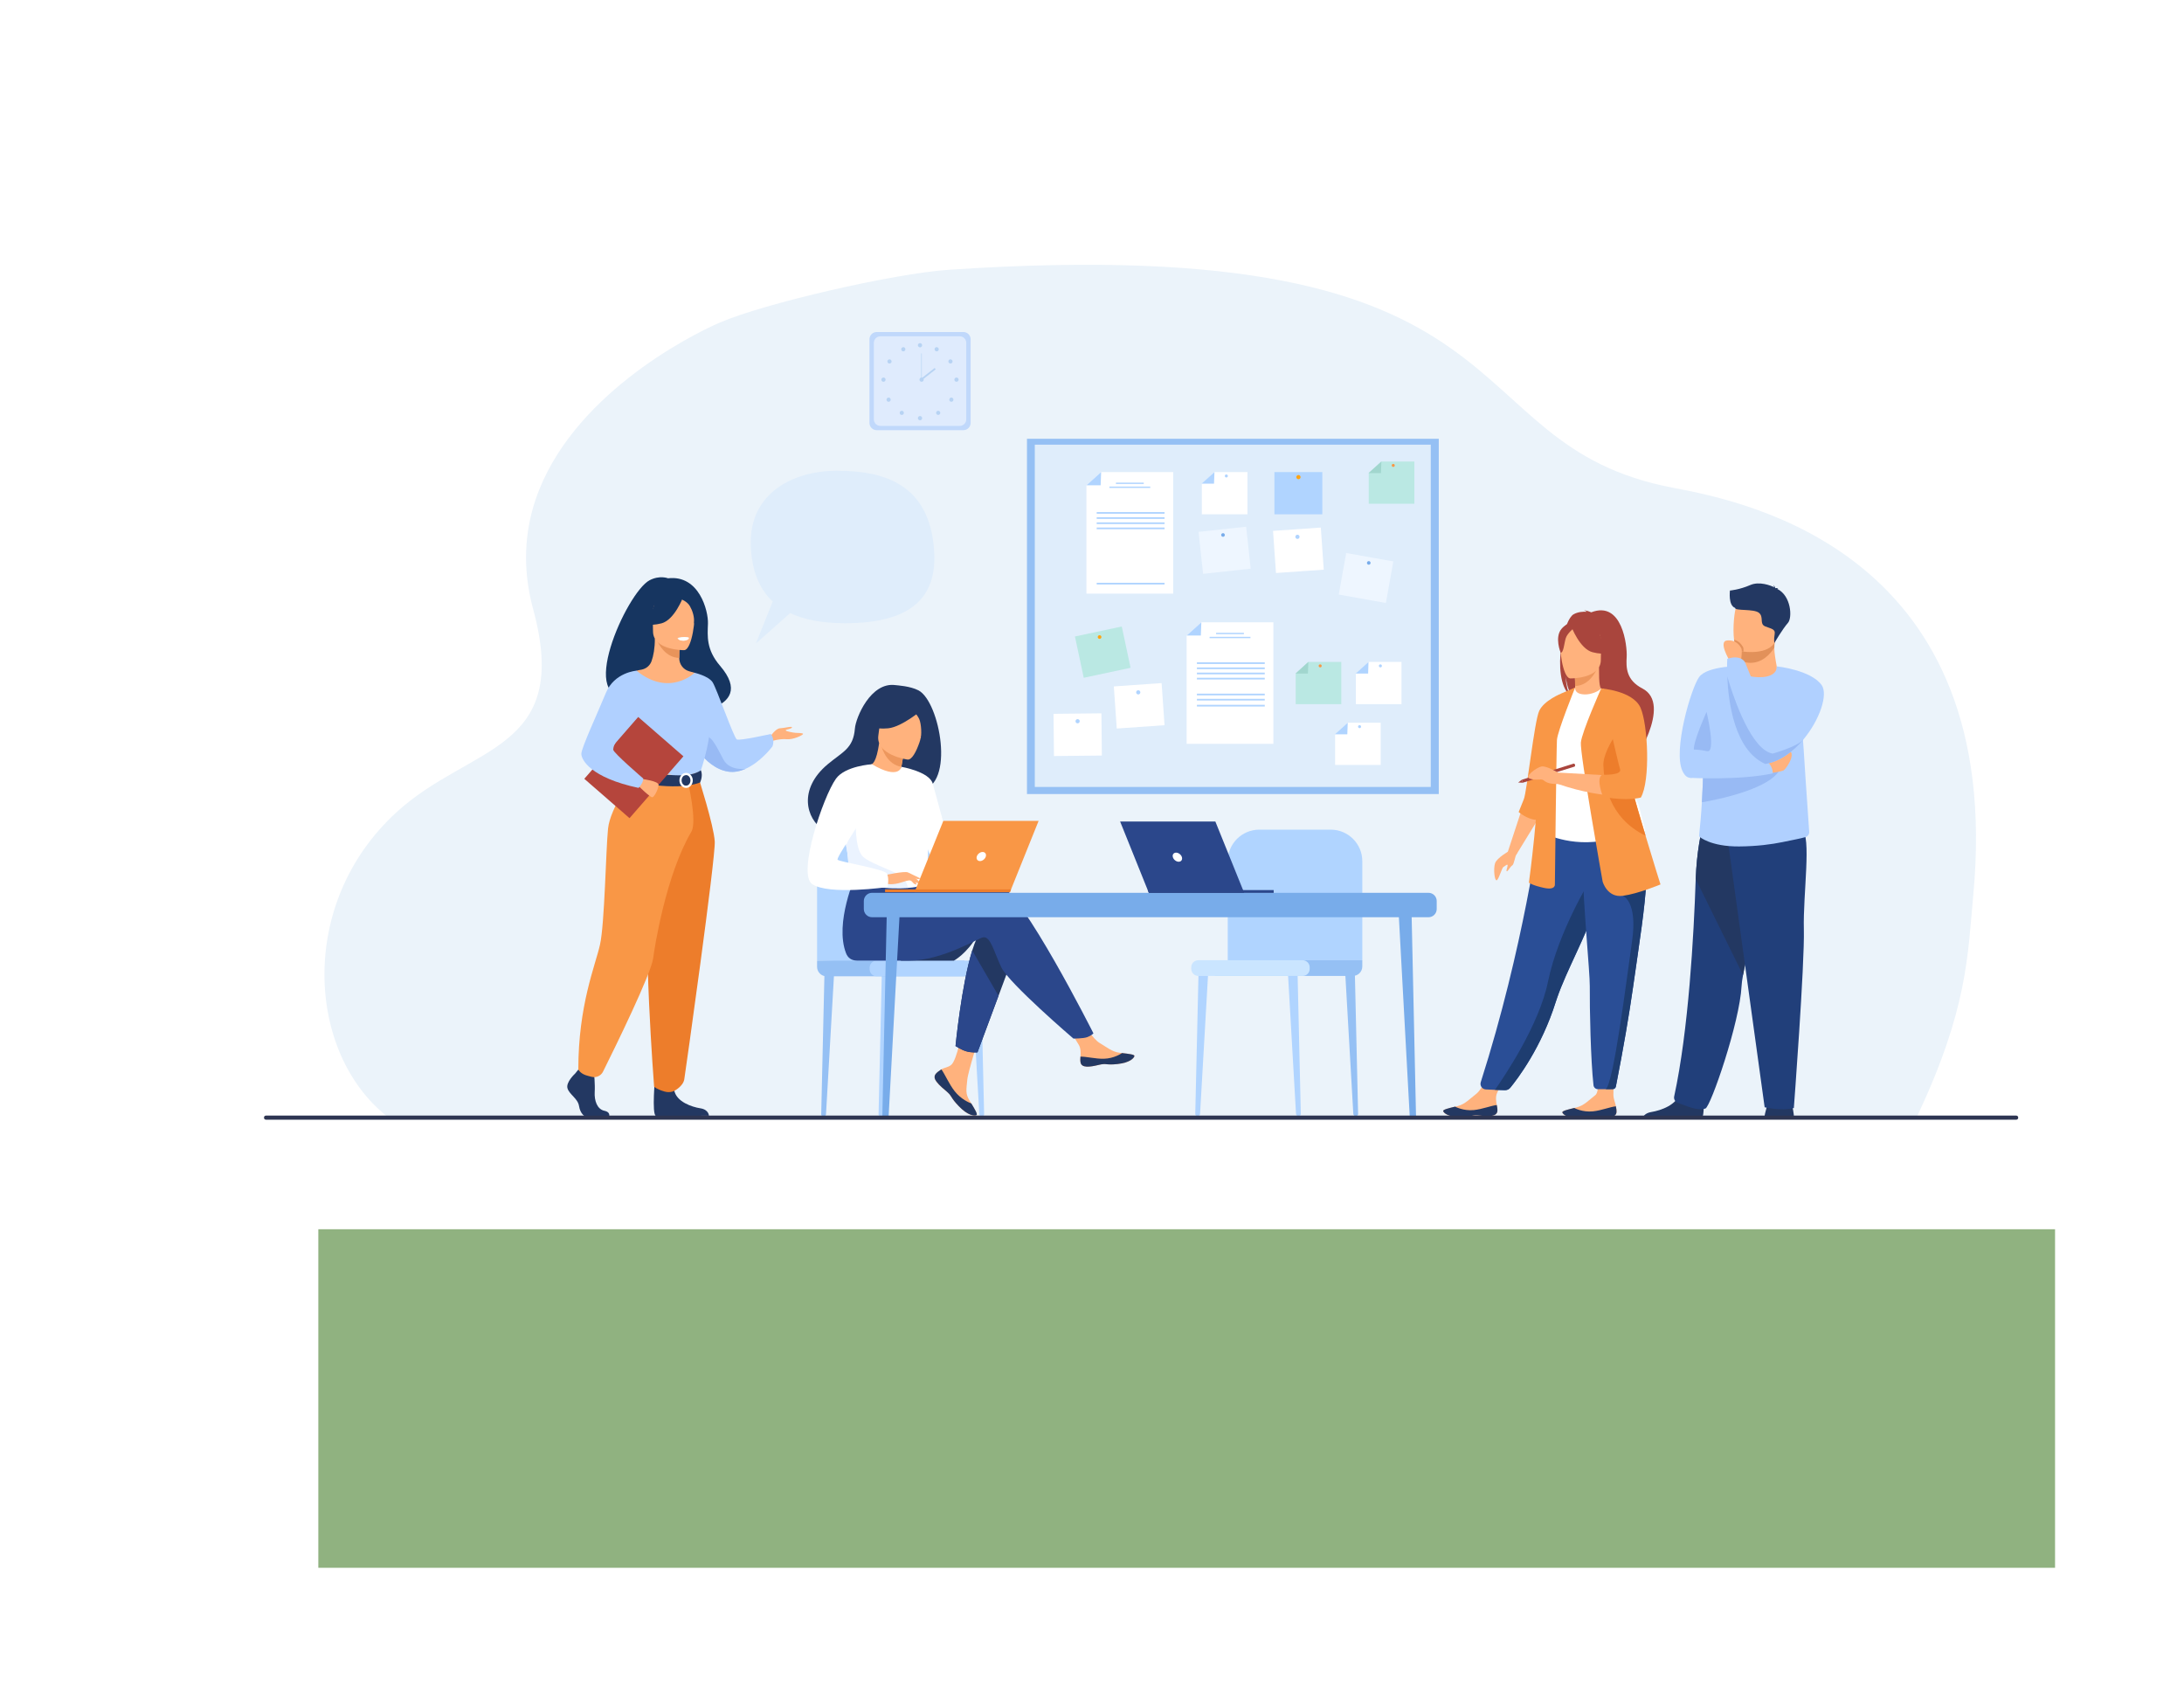 <svg width="542" height="419" viewBox="0 0 542 419" fill="none" xmlns="http://www.w3.org/2000/svg">
<g filter="url(#filter0_d)">
<mask id="mask0" mask-type="alpha" maskUnits="userSpaceOnUse" x="80" y="12" width="426" height="357">
<rect x="80" y="12" width="426" height="357" rx="10" fill="white"/>
<rect x="81" y="13" width="424" height="355" rx="9" stroke="black" stroke-opacity="0.1" stroke-width="2"/>
</mask>
<g mask="url(#mask0)">
</g>
<path d="M96.011 256.963C96.026 256.978 475.811 256.918 475.811 256.918C488.313 230.264 488.298 217.246 489.714 201.97C497.577 117.54 433.938 104.567 415.29 101.045C358.203 90.269 384.186 36.932 235.429 46.94C221.798 47.858 189.654 55.263 178.568 60.064C170.796 63.42 141.529 78.47 132.929 103.92C130.218 111.956 129.57 121.017 132.296 131.085C141.981 166.693 116.737 164.646 98.3 181.623C73.688 204.258 76.264 241.296 96.011 256.963Z" fill="#EBF3FA"/>
<path d="M322.234 256.933H322.279C322.58 256.933 322.836 256.677 322.821 256.376L321.993 220.497L319.553 220.211L321.631 256.376C321.661 256.692 321.918 256.933 322.234 256.933Z" fill="#B0D4FF"/>
<path d="M336.453 256.933H336.498C336.799 256.933 337.055 256.677 337.04 256.376L336.212 220.497L333.771 220.211L335.85 256.376C335.88 256.692 336.151 256.933 336.453 256.933Z" fill="#95C0F4"/>
<path d="M297.215 256.933H297.17C296.869 256.933 296.613 256.677 296.628 256.376L297.456 220.497L299.896 220.211L297.818 256.376C297.787 256.692 297.531 256.933 297.215 256.933Z" fill="#B0D4FF"/>
<path d="M338.08 218.269V193.678C338.08 189.358 334.57 185.852 330.248 185.852H312.519C308.196 185.852 304.687 189.358 304.687 193.678V219.202L338.08 218.269Z" fill="#B0D4FF"/>
<path d="M301.493 222.152H335.73C337.025 222.152 338.08 221.099 338.08 219.805V218.27H301.493V222.152Z" fill="#95C0F4"/>
<path d="M297.381 222.152H323.273C324.237 222.152 325.021 221.369 325.021 220.406V220C325.021 219.037 324.237 218.254 323.273 218.254H297.381C296.417 218.254 295.634 219.037 295.634 220V220.406C295.649 221.369 296.432 222.152 297.381 222.152Z" fill="#CAE5FF"/>
<path d="M357.059 88.87H254.86V177.018H357.059V88.87Z" fill="#95C0F4"/>
<path d="M355.07 90.33H256.803V175.257H355.07V90.33Z" fill="#DFEDFB"/>
<path d="M291.145 127.293H269.621V100.414L273.266 97.133H291.145V127.293Z" fill="white"/>
<path d="M269.621 100.414H273.146L273.266 97.133L269.621 100.414Z" fill="#B0D4FF"/>
<path d="M283.84 99.752H276.941V100.083H283.84V99.752Z" fill="#B0D4FF"/>
<path d="M285.452 100.729H275.314V101.061H285.452V100.729Z" fill="#B0D4FF"/>
<path d="M289.007 107.051H272.167V107.472H289.007V107.051Z" fill="#B0D4FF"/>
<path d="M289.007 108.33H272.167V108.751H289.007V108.33Z" fill="#B0D4FF"/>
<path d="M289.007 109.609H272.167V110.031H289.007V109.609Z" fill="#B0D4FF"/>
<path d="M289.007 110.889H272.167V111.31H289.007V110.889Z" fill="#B0D4FF"/>
<path d="M289.007 124.6H272.167V125.021H289.007V124.6Z" fill="#B0D4FF"/>
<path d="M316.014 164.556H294.489V137.692L298.134 134.411H316.014V164.556Z" fill="white"/>
<path d="M294.489 137.692H298.014L298.134 134.411L294.489 137.692Z" fill="#B0D4FF"/>
<path d="M308.694 137.015H301.795V137.346H308.694V137.015Z" fill="#B0D4FF"/>
<path d="M310.321 138.008H300.184V138.339H310.321V138.008Z" fill="#B0D4FF"/>
<path d="M313.875 144.329H297.035V144.751H313.875V144.329Z" fill="#B0D4FF"/>
<path d="M313.875 145.608H297.035V146.03H313.875V145.608Z" fill="#B0D4FF"/>
<path d="M313.875 146.888H297.035V147.309H313.875V146.888Z" fill="#B0D4FF"/>
<path d="M313.875 148.167H297.035V148.588H313.875V148.167Z" fill="#B0D4FF"/>
<path d="M313.875 152.11H297.035V152.532H313.875V152.11Z" fill="#B0D4FF"/>
<path d="M313.875 153.39H297.035V153.811H313.875V153.39Z" fill="#B0D4FF"/>
<path d="M313.875 154.879H297.035V155.3H313.875V154.879Z" fill="#B0D4FF"/>
<path d="M328.154 97.133H316.27V107.608H328.154V97.133Z" fill="#B0D4FF"/>
<path d="M321.707 98.382C321.707 98.096 321.933 97.856 322.234 97.856C322.536 97.856 322.761 98.081 322.761 98.382C322.761 98.668 322.536 98.909 322.234 98.909C321.933 98.909 321.707 98.668 321.707 98.382Z" fill="#FFA412"/>
<path d="M327.783 110.898L315.927 111.725L316.657 122.174L328.513 121.347L327.783 110.898Z" fill="white"/>
<path d="M321.467 113.236C321.452 112.95 321.662 112.695 321.949 112.679C322.235 112.664 322.491 112.875 322.506 113.161C322.521 113.447 322.31 113.703 322.024 113.718C321.738 113.733 321.497 113.522 321.467 113.236Z" fill="#B0D4FF"/>
<path d="M288.273 149.488L276.417 150.314L277.147 160.764L289.003 159.937L288.273 149.488Z" fill="white"/>
<path d="M281.958 151.824C281.943 151.538 282.154 151.282 282.44 151.267C282.726 151.252 282.982 151.463 282.997 151.749C283.012 152.035 282.801 152.291 282.515 152.306C282.229 152.321 281.973 152.11 281.958 151.824Z" fill="#B0D4FF"/>
<path d="M273.337 156.993L261.454 157.115L261.561 167.589L273.445 167.467L273.337 156.993Z" fill="white"/>
<path d="M266.91 158.958C266.91 158.672 267.136 158.432 267.422 158.432C267.708 158.432 267.949 158.657 267.949 158.943C267.949 159.229 267.724 159.47 267.437 159.47C267.136 159.485 266.91 159.244 266.91 158.958Z" fill="#B0D4FF"/>
<path d="M345.78 119.303L334.081 117.214L332.237 127.525L343.936 129.614L345.78 119.303Z" fill="#EEF6FF"/>
<path d="M339.24 119.586C339.285 119.346 339.526 119.18 339.767 119.225C340.008 119.27 340.174 119.511 340.129 119.752C340.083 119.993 339.842 120.158 339.601 120.113C339.36 120.068 339.195 119.827 339.24 119.586Z" fill="#78ACEA"/>
<path d="M309.256 110.687L297.44 111.965L298.568 122.379L310.384 121.101L309.256 110.687Z" fill="#EEF6FF"/>
<path d="M303.06 112.785C303.03 112.544 303.211 112.319 303.467 112.288C303.723 112.258 303.934 112.439 303.964 112.695C303.994 112.936 303.813 113.161 303.557 113.191C303.301 113.206 303.09 113.041 303.06 112.785Z" fill="#78ACEA"/>
<path d="M278.388 135.448L266.766 137.924L268.951 148.168L280.574 145.692L278.388 135.448Z" fill="#BAE8E3"/>
<path d="M272.634 138.445C272.423 138.31 272.363 138.024 272.498 137.813C272.634 137.603 272.92 137.542 273.131 137.678C273.342 137.813 273.402 138.099 273.266 138.31C273.131 138.521 272.845 138.581 272.634 138.445Z" fill="#FFA412"/>
<path d="M309.581 107.608H298.254V100.007L301.387 97.133H309.581V107.608Z" fill="white"/>
<path d="M298.194 100.007H301.282L301.388 97.133L298.194 100.007Z" fill="#B0D4FF"/>
<path d="M303.963 98.096C303.963 97.885 304.129 97.72 304.34 97.72C304.55 97.72 304.716 97.885 304.716 98.096C304.716 98.307 304.55 98.472 304.34 98.472C304.129 98.472 303.963 98.307 303.963 98.096Z" fill="#B0D4FF"/>
<path d="M342.643 169.794H331.331V162.194L334.464 159.319H342.643V169.794Z" fill="white"/>
<path d="M331.271 162.194H334.359L334.465 159.319L331.271 162.194Z" fill="#B0D4FF"/>
<path d="M337.025 160.298C337.025 160.087 337.191 159.922 337.402 159.922C337.613 159.922 337.779 160.087 337.779 160.298C337.779 160.509 337.613 160.674 337.402 160.674C337.191 160.659 337.025 160.494 337.025 160.298Z" fill="#B0D4FF"/>
<path d="M347.811 154.714H336.484V147.129L339.617 144.239H347.811V154.714Z" fill="white"/>
<path d="M336.424 147.129H339.527L339.617 144.239L336.424 147.129Z" fill="#B0D4FF"/>
<path d="M342.193 145.218C342.193 145.007 342.359 144.842 342.57 144.842C342.781 144.842 342.947 145.007 342.947 145.218C342.947 145.429 342.781 145.594 342.57 145.594C342.359 145.594 342.193 145.414 342.193 145.218Z" fill="#B0D4FF"/>
<path d="M332.868 154.714H321.556V147.129L324.689 144.239H332.868V154.714Z" fill="#BAE8E3"/>
<path d="M321.496 147.129H324.584L324.689 144.239L321.496 147.129Z" fill="#A1D6CE"/>
<path d="M327.25 145.218C327.25 145.007 327.416 144.842 327.627 144.842C327.837 144.842 328.003 145.007 328.003 145.218C328.003 145.429 327.837 145.594 327.627 145.594C327.416 145.594 327.25 145.414 327.25 145.218Z" fill="#F99746"/>
<path d="M351.003 104.989H339.676V97.389L342.809 94.515H351.003V104.989Z" fill="#BAE8E3"/>
<path d="M339.616 97.389H342.719L342.809 94.515L339.616 97.389Z" fill="#A1D6CE"/>
<path d="M345.385 95.478C345.385 95.267 345.55 95.102 345.761 95.102C345.972 95.102 346.138 95.267 346.138 95.478C346.138 95.689 345.972 95.854 345.761 95.854C345.55 95.854 345.385 95.689 345.385 95.478Z" fill="#F99746"/>
<path d="M239.089 86.733H217.565C216.571 86.733 215.772 85.92 215.772 84.942V64.173C215.772 63.179 216.586 62.382 217.565 62.382H239.089C240.083 62.382 240.882 63.194 240.882 64.173V84.927C240.882 85.92 240.068 86.733 239.089 86.733Z" fill="#C0D8FB"/>
<path d="M238.156 85.679H218.499C217.595 85.679 216.857 84.942 216.857 84.039V65.076C216.857 64.173 217.595 63.435 218.499 63.435H238.156C239.06 63.435 239.798 64.173 239.798 65.076V84.039C239.798 84.942 239.06 85.679 238.156 85.679Z" fill="#DFEBFD"/>
<path d="M227.792 65.662C227.792 65.376 228.018 65.136 228.319 65.136C228.605 65.136 228.846 65.362 228.846 65.662C228.846 65.948 228.62 66.189 228.319 66.189C228.033 66.174 227.792 65.948 227.792 65.662Z" fill="#B7D3F3"/>
<path d="M231.995 66.4C232.13 66.145 232.447 66.054 232.703 66.205C232.959 66.34 233.049 66.656 232.899 66.912C232.763 67.168 232.447 67.258 232.191 67.108C231.95 66.957 231.859 66.641 231.995 66.4Z" fill="#B7D3F3"/>
<path d="M235.594 69.244C235.835 69.094 236.151 69.154 236.317 69.395C236.468 69.635 236.407 69.951 236.166 70.117C235.925 70.267 235.609 70.207 235.443 69.966C235.278 69.726 235.353 69.41 235.594 69.244Z" fill="#B7D3F3"/>
<path d="M237.371 73.669C237.657 73.669 237.898 73.895 237.898 74.196C237.898 74.482 237.672 74.722 237.371 74.722C237.085 74.722 236.844 74.497 236.844 74.196C236.859 73.895 237.085 73.669 237.371 73.669Z" fill="#B7D3F3"/>
<path d="M236.468 78.801C236.664 78.996 236.664 79.327 236.468 79.538C236.272 79.734 235.941 79.734 235.73 79.538C235.534 79.342 235.534 79.011 235.73 78.801C235.941 78.59 236.257 78.59 236.468 78.801Z" fill="#B7D3F3"/>
<path d="M233.199 82.067C233.395 82.262 233.395 82.593 233.199 82.804C233.004 83 232.672 83 232.461 82.804C232.265 82.609 232.265 82.277 232.461 82.067C232.672 81.871 232.989 81.871 233.199 82.067Z" fill="#B7D3F3"/>
<path d="M227.792 83.752C227.792 83.466 228.018 83.226 228.319 83.226C228.605 83.226 228.846 83.451 228.846 83.752C228.846 84.053 228.62 84.279 228.319 84.279C228.033 84.279 227.792 84.053 227.792 83.752Z" fill="#B7D3F3"/>
<path d="M224.629 66.4C224.494 66.145 224.177 66.054 223.921 66.205C223.665 66.34 223.575 66.656 223.725 66.912C223.861 67.168 224.177 67.258 224.433 67.108C224.674 66.957 224.765 66.641 224.629 66.4Z" fill="#B7D3F3"/>
<path d="M221.029 69.245C220.788 69.095 220.471 69.155 220.306 69.396C220.155 69.636 220.215 69.953 220.456 70.118C220.697 70.269 221.014 70.208 221.179 69.968C221.33 69.727 221.27 69.411 221.029 69.245Z" fill="#B7D3F3"/>
<path d="M219.252 73.67C218.966 73.67 218.725 73.896 218.725 74.197C218.725 74.483 218.951 74.723 219.252 74.723C219.538 74.723 219.779 74.498 219.779 74.197C219.764 73.896 219.538 73.67 219.252 73.67Z" fill="#B7D3F3"/>
<path d="M220.156 78.803C219.96 78.998 219.96 79.329 220.156 79.54C220.351 79.736 220.683 79.736 220.894 79.54C221.09 79.344 221.09 79.013 220.894 78.803C220.683 78.592 220.351 78.592 220.156 78.803Z" fill="#B7D3F3"/>
<path d="M223.424 82.068C223.228 82.263 223.228 82.594 223.424 82.805C223.62 83.001 223.951 83.001 224.162 82.805C224.358 82.609 224.358 82.278 224.162 82.068C223.951 81.872 223.62 81.872 223.424 82.068Z" fill="#B7D3F3"/>
<path d="M228.184 74.196C228.184 73.91 228.41 73.669 228.711 73.669C228.997 73.669 229.238 73.895 229.238 74.196C229.238 74.482 229.012 74.722 228.711 74.722C228.41 74.707 228.184 74.482 228.184 74.196Z" fill="#B7D3F3"/>
<path d="M228.756 67.694H228.62V74.196H228.756V67.694Z" fill="#B7D3F3"/>
<path d="M231.951 71.304L228.504 74.009L228.764 74.34L232.212 71.635L231.951 71.304Z" fill="#B7D3F3"/>
<path d="M371.61 255.653C371.504 257.053 369.531 257.068 367.302 256.812C365.058 256.556 365.66 257.113 362.527 257.158C359.394 257.204 358.31 256.165 358.159 255.714C358.023 255.322 359.53 254.976 361.141 254.585C361.337 254.54 361.548 254.48 361.759 254.434C363.581 253.968 364.786 252.613 366.338 251.424C367.814 250.296 369.712 246.217 369.712 246.217L373.99 246.021C373.99 246.021 372.182 249.679 371.504 251.244C371.113 252.177 371.278 253.306 371.444 254.179C371.549 254.675 371.64 255.157 371.61 255.653Z" fill="#FFB27D"/>
<path d="M367.302 256.797C365.058 256.542 365.66 257.098 362.527 257.144C359.394 257.189 358.31 256.15 358.159 255.699C358.023 255.307 359.53 254.961 361.141 254.57L361.156 254.6C361.156 254.6 363.175 255.684 365.75 255.428C367.859 255.217 369.998 254.344 371.459 254.179C371.549 254.66 371.64 255.142 371.61 255.639C371.504 257.053 369.531 257.068 367.302 256.797Z" fill="#233862"/>
<path d="M401.177 255.94C401.072 257.34 399.098 257.355 396.869 257.099C394.625 256.843 395.227 257.4 392.094 257.46C388.961 257.506 387.877 256.467 387.726 256.031C387.591 255.639 389.097 255.293 390.709 254.902C390.904 254.857 391.115 254.797 391.326 254.751C393.149 254.285 394.354 252.93 395.905 251.726C397.381 250.598 395.905 243.915 395.905 243.915L400.62 243.464C400.62 243.464 400.394 249.093 400.394 251.636C400.394 252.644 400.861 253.608 401.026 254.48C401.117 254.962 401.207 255.444 401.177 255.94Z" fill="#FFB27D"/>
<path d="M396.869 257.1C394.625 256.844 395.227 257.401 392.094 257.461C388.961 257.506 387.877 256.468 387.726 256.031C387.591 255.64 389.097 255.294 390.709 254.902L390.724 254.933C390.724 254.933 392.742 256.016 395.318 255.745C397.427 255.535 399.565 254.647 401.011 254.496C401.102 254.978 401.192 255.459 401.162 255.956C401.072 257.341 399.098 257.356 396.869 257.1Z" fill="#233862"/>
<path d="M387.44 140.552C386.627 137.226 387.802 135.676 388.871 134.848C389.368 133.629 389.941 132.741 390.528 132.41C391.598 131.808 392.878 131.732 393.782 131.793C393.556 131.552 393.104 131.462 393.104 131.462C393.661 131.386 394.896 131.928 394.896 131.928C402.639 128.948 403.844 140.326 403.693 142.975C403.527 145.624 403.557 148.739 407.579 150.816C415.261 154.789 405.033 169.779 405.033 169.779C405.229 167.642 395.363 156.369 390.212 152.983C388.962 151.132 388.51 147.881 388.48 147.625C388.691 150.214 389.143 151.659 389.534 152.471C387.169 150.304 386.808 145.127 387.44 140.552Z" fill="#A9453D"/>
<path d="M390.498 153.149C390.468 153.164 392.984 154.458 394.866 153.947C396.644 153.465 397.804 151.162 397.774 151.147C397.02 150.997 396.809 149.958 396.825 145.519L396.478 145.579L390.754 146.707C390.754 146.707 390.89 148.513 390.89 150.199C390.905 151.644 390.815 152.998 390.498 153.149Z" fill="#FFB27D"/>
<path d="M390.77 146.723C390.77 146.723 390.905 148.528 390.905 150.214C394.113 150.124 395.8 147.204 396.493 145.594L390.77 146.723Z" fill="#ED975D"/>
<path d="M367.483 248.49C367.196 249.363 367.829 250.281 368.748 250.311L370.977 250.417L373.342 250.492C373.929 250.507 374.502 250.251 374.878 249.8C376.761 247.482 382.575 239.776 386.1 228.564C386.205 228.248 386.311 227.932 386.416 227.616C388.751 220.828 393.571 212.325 396.116 204.619C396.523 203.385 396.885 202.242 397.216 201.143C397.321 200.797 397.427 200.451 397.517 200.104C399.385 193.603 399.927 189.329 400.439 184.769L382.078 184.919C382.078 184.904 378.207 214.929 367.483 248.49Z" fill="#2A4E96"/>
<path d="M384.654 174.369C384.699 183.098 383.373 186.846 383.373 186.846C383.373 186.846 391.236 190.834 400.575 187.899C400.68 187.869 408.317 186.123 408.317 186.123C408.166 185.777 406.765 179.893 406.615 179.562C404.641 175.333 403.15 173.466 402.909 172.172C402.472 169.749 402.472 167.236 402.683 164.858C403.256 158.582 404.943 153.375 404.943 153.375C402.397 152.803 400.017 151.779 397.366 150.786C396.764 151.539 394.896 152.336 393.284 152.306C391.417 152.261 390.814 151.463 390.919 150.605C388.931 151.704 387.35 152.743 387.35 152.743C385.663 155.662 382.244 158.507 382.003 162.992C381.927 164.09 384.638 174.129 384.654 174.369Z" fill="white"/>
<path d="M400.439 175.332C401.237 176.461 402.774 183.369 406.615 184.227C404.642 179.306 403.15 177.154 402.909 175.649C402.473 172.819 402.473 169.899 402.683 167.145C401.403 164.903 400.439 163.368 400.439 163.368C400.334 163.007 398.406 157.017 397.788 162.374C397.156 167.732 399.535 174.068 400.439 175.332Z" fill="#5F9AA8"/>
<path d="M389.7 148.332C389.7 148.332 397.276 148.453 397.276 143.742C397.276 139.031 398.255 135.871 393.42 135.585C388.585 135.299 387.636 137.105 387.259 138.67C386.883 140.25 387.726 148.182 389.7 148.332Z" fill="#FFB27D"/>
<path d="M389.971 135.48C389.971 135.48 392.049 141.019 395.228 141.831C398.406 142.644 399.792 141.801 399.792 141.801C399.792 141.801 397.351 139.86 396.839 136.474C396.854 136.474 391.537 132.847 389.971 135.48Z" fill="#A9453D"/>
<path d="M390.498 135.916C390.498 135.916 388.947 137.15 388.57 138.354C388.193 139.558 388.028 142.026 387.305 141.936C387.305 141.936 385.738 138.174 387.501 136.052C389.353 133.809 390.498 135.916 390.498 135.916Z" fill="#A9453D"/>
<path d="M377.785 180.419L374.2 191.33L376.249 192.143L382.153 182.511L377.785 180.419Z" fill="#FFB27D"/>
<path d="M387.426 152.095C387.426 152.095 383.208 153.765 381.988 156.369C380.768 158.973 378.915 176.461 378.177 178.267C377.439 180.073 376.882 181.487 376.882 181.487C376.882 181.487 379.006 183.278 381.145 183.414C383.283 183.549 387.426 152.095 387.426 152.095Z" fill="#F99746"/>
<path d="M390.904 150.59C390.904 150.59 386.521 161.411 386.386 163.593C386.25 165.775 385.874 199.397 385.874 199.397C385.874 199.397 386.13 200.947 383.162 200.3C380.195 199.653 379.427 199.006 379.427 199.006C379.427 199.006 382.259 178.267 381.49 171.058C380.722 163.849 387.425 152.08 387.425 152.08L390.904 150.59Z" fill="#F99746"/>
<path d="M370.992 250.417L373.553 250.492C374.005 250.507 374.457 250.312 374.743 249.95C376.475 247.858 382.485 240.048 386.1 228.549C386.205 228.233 386.311 227.917 386.416 227.601C388.751 220.814 393.571 212.31 396.116 204.605C396.523 203.371 396.885 202.227 397.216 201.128C397.321 200.782 397.427 200.436 397.517 200.09L394.806 198.043C394.806 198.043 386.687 211.182 384.172 223.538C382.003 234.283 373.267 247.211 370.992 250.417Z" fill="#1E3D70"/>
<path d="M394.535 224.696C394.49 230.385 394.761 243.057 395.454 249.258C395.514 249.829 395.996 250.251 396.568 250.251H398.481C399.295 250.251 399.897 250.251 400.289 250.236C400.635 250.236 400.937 249.98 400.997 249.634C402.895 239.942 404.265 231.905 405.259 224.952C406.088 219.127 406.841 214.146 407.413 209.842C407.986 205.522 408.393 201.895 408.528 198.84C408.543 198.358 408.573 197.892 408.573 197.44C408.588 196.989 408.588 196.537 408.588 196.101L392.728 194.551C392.938 205.101 394.565 221.204 394.535 224.696Z" fill="#2A4E96"/>
<path d="M398.481 250.251C399.204 250.251 399.762 250.251 400.168 250.236C400.59 250.236 400.952 249.935 401.027 249.513C402.925 239.881 404.281 231.875 405.275 224.952C406.103 219.127 406.856 214.146 407.429 209.841C408.001 205.522 408.408 201.895 408.543 198.84L402.729 202.256C402.729 202.256 406.449 203.566 405.034 213.484C403.603 223.417 400.455 248.851 398.481 250.251Z" fill="#1E3D70"/>
<path d="M397.727 198.751C397.727 198.751 398.842 202.784 402.713 202.272C406.584 201.761 412.082 199.443 412.082 199.443C412.082 199.443 410.425 194.221 408.377 187.373C405.891 179.08 402.803 168.38 401.357 161.637C400.951 159.741 400.665 158.161 400.574 157.032L397.366 150.816C397.366 150.816 392.576 161.547 392.32 164.241C392.064 166.935 397.727 198.751 397.727 198.751Z" fill="#F99746"/>
<path d="M401.599 163.834L397.366 150.801C397.381 150.801 402.713 152.381 405.394 153.736C405.394 153.736 407.066 155.903 408.106 160.884C408.106 160.884 409.205 172.849 406.75 177.229C406.75 177.229 399.023 178.779 386.642 174.52V171.69C386.642 171.69 400.168 172.398 402.939 172.714L401.599 163.834Z" fill="#FFB27D"/>
<path d="M397.908 169.9C398.074 174.279 399.113 182.782 408.302 187.327C408.332 187.343 408.347 187.358 408.377 187.358C405.892 179.065 402.804 168.364 401.358 161.622C399.671 164.15 397.818 167.492 397.908 169.9Z" fill="#ED7D2B"/>
<path d="M397.367 150.816C397.367 150.816 405.215 151.373 407.113 155.572C408.995 159.786 409.598 173.768 407.203 177.891C407.203 177.891 403.889 178.839 398.03 177.741C397.955 177.726 397.879 177.711 397.819 177.696C397.819 177.696 395.951 173.12 397.623 172.217C397.623 172.217 402.564 172.473 402.052 170.848C401.509 169.223 397.367 150.816 397.367 150.816Z" fill="#F99746"/>
<path d="M377.68 173.466L377.906 174.204L390.784 170.2C390.784 170.2 390.95 170.005 390.874 169.749C390.784 169.463 390.558 169.463 390.558 169.463L377.68 173.466Z" fill="#A9453D"/>
<path d="M376.761 174.159L377.68 173.467L377.921 174.204L376.761 174.159Z" fill="#A9453D"/>
<path d="M374.712 191.029C374.712 191.029 371.444 192.835 371.022 194.205C370.585 195.574 370.886 198.464 371.398 198.419C371.911 198.374 372.694 195.334 373.116 195.108C373.537 194.882 374.14 194.25 374.14 194.717C374.14 195.183 373.703 196.041 373.929 196.176C374.155 196.312 374.833 194.972 375.3 194.717C375.767 194.461 375.977 192.339 376.429 191.767C376.896 191.195 374.712 191.029 374.712 191.029Z" fill="#FFB27D"/>
<path d="M386.657 171.705C386.657 171.705 383.735 169.914 382.515 170.185C381.294 170.456 378.162 172.729 379.668 173.21C381.174 173.692 382.394 173.18 382.966 173.541C383.539 173.902 383.976 174.55 386.657 174.535C389.338 174.535 386.657 171.705 386.657 171.705Z" fill="#FFB27D"/>
<path d="M156.893 152.396C156.396 151.447 167.573 148.046 167.754 157.362C167.754 157.362 188.69 156.85 178.689 145.187C175.225 141.153 175.586 137.812 175.691 134.712C175.797 131.612 173.538 122.582 165.78 123.485C165.78 123.485 163.747 122.657 161.216 123.966C155.463 126.961 142.569 155.827 156.893 152.396Z" fill="#163560"/>
<path d="M191.115 162.81C191.115 162.81 192.471 160.733 193.57 160.703C194.67 160.658 196.703 160.086 196.538 160.493C196.372 160.899 195.107 160.944 194.986 161.185C194.866 161.426 196.854 161.802 197.426 161.832C197.999 161.877 199.339 161.832 199.294 162.118C199.249 162.404 196.869 163.578 195.197 163.412C193.525 163.247 191.447 163.894 191.447 163.894L191.115 162.81Z" fill="#FFB27D"/>
<path d="M171.398 163.472C171.398 163.472 172.136 164.932 173.477 166.617C175.104 168.649 177.589 170.982 180.722 171.448C182.213 171.674 183.689 171.343 185.03 170.756C188.841 169.071 191.703 165.188 191.703 165.188C192.38 163.352 191.281 162.117 191.281 162.117C191.281 162.117 183.599 163.848 182.861 163.472C182.123 163.111 177.86 150.815 176.836 149.265C175.812 147.715 172.347 146.917 172.347 146.917L171.398 163.472Z" fill="#B0D0FF"/>
<path d="M173.493 166.633C175.119 168.665 177.605 170.998 180.738 171.464C182.229 171.69 183.705 171.359 185.046 170.772C184.895 170.787 181.099 171.254 179.578 168.545C178.026 165.775 176.354 161.396 174.065 162.856C173.071 163.473 173.116 165.053 173.493 166.633Z" fill="#98BAF4"/>
<path d="M142.72 246.383C142.72 246.383 140.37 248.52 140.837 250.04C141.289 251.561 143.412 252.569 143.699 254.435C143.985 256.286 145.13 257.31 146.154 257.31C147.178 257.31 151.064 257.31 151.064 257.31C151.064 257.31 151.817 256 149.995 255.609C148.157 255.218 147.479 253.035 147.585 251.004C147.705 248.972 147.419 246.278 147.419 246.278L143.533 245.375L142.72 246.383Z" fill="#233862"/>
<path d="M162.572 247.301C162.572 247.301 161.728 256.361 162.752 256.873L175.932 256.842C175.932 256.842 175.932 255.322 173.808 254.991C171.684 254.66 167.979 253.411 167.346 250.657C166.729 247.888 162.572 247.301 162.572 247.301Z" fill="#233862"/>
<path d="M153.188 182.285C155.899 176.205 157.556 174.459 157.24 172.578C156.999 171.178 157.963 146.406 157.963 146.406C158.279 146.3 158.927 146.21 159.288 146.135C160.403 145.894 161.322 145.111 161.698 144.028C162.165 142.734 162.527 140.822 162.512 138.444L162.858 138.52L168.702 139.678C168.702 139.678 168.567 141.515 168.567 143.245C168.567 143.26 168.567 143.275 168.567 143.29C168.567 144.795 169.546 146.12 170.992 146.541C171.73 146.752 172.378 146.933 172.378 146.933C172.378 146.933 174.516 153.058 174.938 159.334C175.345 165.625 171.037 168.349 174.968 180.915C178.975 193.738 151.697 185.656 153.188 182.285Z" fill="#FFB27D"/>
<path d="M168.703 139.678C168.703 139.678 168.567 141.514 168.567 143.245C165.299 143.155 163.566 140.175 162.858 138.52L168.703 139.678Z" fill="#E8945B"/>
<path d="M169.802 141.319C169.802 141.319 162.075 141.439 162.06 136.638C162.06 131.822 161.05 128.602 165.991 128.316C170.931 128.03 171.895 129.866 172.287 131.476C172.679 133.087 171.805 141.153 169.802 141.319Z" fill="#FFB27D"/>
<path d="M169.516 128.18C169.516 128.18 167.392 133.824 164.153 134.667C160.9 135.494 159.499 134.637 159.499 134.637C159.499 134.637 161.984 132.665 162.512 129.203C162.496 129.203 167.919 125.501 169.516 128.18Z" fill="#163560"/>
<path d="M168.988 128.647C168.988 128.647 170.555 129.234 171.202 130.377C171.835 131.491 172.377 132.981 172.242 134.802C172.242 134.802 173.838 130.964 172.046 128.797C170.148 126.479 168.988 128.647 168.988 128.647Z" fill="#163560"/>
<path d="M168.115 138.324C168.115 138.324 168.642 139.032 169.712 138.972C170.57 138.926 170.902 138.189 170.902 138.189C170.902 138.189 169.32 137.813 168.115 138.324Z" fill="#EBF3FA"/>
<path d="M152.435 157.363C152.435 157.363 152.239 160.132 152.435 163.443C152.57 165.64 154.799 168.59 155.116 169.327C155.914 171.164 156.803 171.449 156.803 171.449L163.716 173.15L166.157 173.752L173.823 171.465C173.823 171.465 177.318 161.712 175.917 156.234C174.516 150.741 172.377 146.933 172.377 146.933C172.377 146.933 166.111 153.058 157.963 146.406L152.435 157.363Z" fill="#B0D0FF"/>
<path d="M154.469 164.346C154.604 166.543 154.8 168.59 155.116 169.327C155.915 171.163 156.803 171.449 156.803 171.449L163.717 173.15L166.73 172.262C166.73 172.262 156.698 170.742 157.813 162.118L154.469 164.346Z" fill="#F2CCAA"/>
<path d="M173.342 172.938C173.342 172.938 177.138 184.753 177.379 188.786C177.62 192.804 170.119 245.946 169.817 247.797C169.531 249.543 167.362 250.657 167.362 250.657C167.362 250.657 166.368 251.244 164.937 250.837C162.964 250.28 162.331 249.618 162.331 249.618C162.331 249.618 159.379 211.722 161.202 198.192C163.039 184.662 163.054 172.954 163.054 172.954H173.342V172.938Z" fill="#ED7D2B"/>
<path d="M157.24 172.577C157.24 172.577 151.44 180.343 150.898 185.595C150.356 190.848 150.055 209.299 148.895 214.416C147.75 219.533 143.518 229.391 143.518 245.359C143.518 245.359 143.954 246.277 145.31 246.759C145.747 246.909 146.319 247.06 146.892 247.195C148.006 247.451 149.166 246.909 149.663 245.871C152.525 240.122 161.638 221.565 162.105 217.712C162.436 214.988 165.313 196.943 171.579 186.363C173.085 183.82 170.66 173.721 170.66 173.721L157.24 172.577Z" fill="#F99746"/>
<path d="M168.28 138.459C168.28 138.459 168.416 139.031 169.832 138.941C169.832 138.941 171.022 138.866 170.976 138.249C170.976 138.234 169.832 137.797 168.28 138.459Z" fill="white"/>
<path d="M173.944 171.118C173.944 171.118 172.423 172.322 169.395 172.382C165.78 172.458 156.803 171.464 156.803 171.464C156.803 171.464 156.411 172.578 156.426 173.752C156.426 173.752 167.377 176.506 173.733 174.158C173.718 174.143 174.546 172.608 173.944 171.118Z" fill="#233862"/>
<path d="M168.611 173.631C168.611 172.607 169.349 171.765 170.268 171.765C171.172 171.765 171.925 172.607 171.925 173.631C171.925 174.654 171.187 175.497 170.268 175.497C169.349 175.497 168.611 174.654 168.611 173.631ZM169.154 173.631C169.154 174.353 169.651 174.955 170.253 174.955C170.856 174.955 171.353 174.368 171.353 173.631C171.353 172.908 170.856 172.306 170.253 172.306C169.651 172.306 169.154 172.893 169.154 173.631Z" fill="white"/>
<path d="M145.006 173.237L156.229 183.002L169.603 167.656L158.379 157.891L145.006 173.237Z" fill="#B5453C"/>
<path d="M159.334 173.285C159.334 173.285 163.446 173.767 163.431 174.745C163.416 175.723 162.407 177.725 161.895 177.815C161.383 177.905 158.551 175.106 158.551 175.106L159.334 173.285Z" fill="#FFB27D"/>
<path d="M157.962 146.406C157.962 146.406 152.48 146.798 150.371 151.9C148.262 157.017 144.271 165.595 144.271 167.04C144.271 168.485 146.5 172.939 158.474 175.498C158.474 175.498 159.71 174.189 159.634 173.165C159.634 173.165 152.163 166.754 152.178 166.001C152.224 164.587 153.398 162.705 159.966 156.144C161.758 154.353 157.962 146.406 157.962 146.406Z" fill="#B0D0FF"/>
<path d="M218.62 257.024H218.575C218.274 257.024 218.018 256.768 218.033 256.467L218.861 220.588L221.301 220.302L219.223 256.467C219.193 256.783 218.922 257.024 218.62 257.024Z" fill="#B0D4FF"/>
<path d="M204.386 257.024H204.341C204.039 257.024 203.783 256.768 203.798 256.467L204.627 220.588L207.067 220.302L204.988 256.467C204.958 256.783 204.702 257.024 204.386 257.024Z" fill="#95C0F4"/>
<path d="M243.639 257.024H243.684C243.986 257.024 244.242 256.768 244.227 256.467L243.398 220.588L240.958 220.302L243.037 256.467C243.067 256.783 243.323 257.024 243.639 257.024Z" fill="#B0D4FF"/>
<path d="M202.774 218.36V193.768C202.774 189.449 206.284 185.942 210.607 185.942H228.335C232.658 185.942 236.168 189.449 236.168 193.768V219.293L202.774 218.36Z" fill="#B0D4FF"/>
<path d="M239.361 222.243H205.124C203.829 222.243 202.774 221.19 202.774 219.895V218.36H239.361V222.243Z" fill="#95C0F4"/>
<path d="M243.458 222.244H217.566C216.602 222.244 215.818 221.461 215.818 220.498V220.091C215.818 219.128 216.602 218.346 217.566 218.346H243.458C244.422 218.346 245.205 219.128 245.205 220.091V220.498C245.205 221.476 244.422 222.244 243.458 222.244Z" fill="#B0D4FF"/>
<path d="M242.463 212.235C239.918 216.644 236.725 218.36 236.725 218.36H223.439C223.439 218.36 244.391 208.863 242.463 212.235Z" fill="#233862"/>
<path d="M232.251 246.413C231.905 246.804 231.86 247.256 232.025 247.722C232.342 248.595 233.396 249.574 234.601 250.552C234.752 250.672 234.902 250.793 235.008 250.898C235.038 250.928 235.068 250.958 235.098 250.988C235.128 251.003 235.143 251.033 235.173 251.048C236.303 252.087 235.881 252.328 237.915 254.45C240.234 256.873 241.831 256.903 242.298 256.692C242.69 256.512 241.906 255.217 241.033 253.788C240.988 253.712 240.942 253.652 240.912 253.577C240.792 253.381 240.686 253.186 240.566 253.005C239.557 251.274 239.813 250.462 240.054 247.873C240.249 245.781 243.322 236.164 243.322 236.164L238.864 235.396C238.864 235.396 237.523 243.057 236.047 244.231C235.264 244.863 234.375 244.863 233.607 245.329C233.547 245.36 233.501 245.39 233.456 245.435C233.035 245.721 232.598 246.022 232.251 246.413Z" fill="#FFB27D"/>
<path d="M232.251 246.413C231.905 246.804 231.86 247.256 232.025 247.722C232.417 248.595 233.441 249.573 234.616 250.536C234.767 250.657 234.902 250.777 235.023 250.898C235.053 250.928 235.083 250.958 235.113 250.988C235.143 251.003 235.158 251.033 235.188 251.048C236.318 252.087 235.896 252.327 237.93 254.449C240.249 256.872 241.846 256.903 242.313 256.692C242.705 256.511 241.921 255.217 241.048 253.787C240.596 253.622 238.487 252.764 236.906 250.732C235.505 248.941 234.571 246.654 233.622 245.329C233.562 245.359 233.517 245.389 233.471 245.434C233.035 245.72 232.598 246.021 232.251 246.413Z" fill="#233862"/>
<path d="M268.161 243.629C268.432 244.998 270.39 244.773 272.589 244.246C274.773 243.704 274.261 244.351 277.379 244.005C280.497 243.659 281.431 242.5 281.536 242.034C281.627 241.627 280.075 241.477 278.433 241.281C278.223 241.251 278.012 241.236 277.816 241.206C275.948 240.965 274.592 239.776 272.89 238.783C271.294 237.85 268.899 234.042 268.899 234.042L264.621 234.373C264.621 234.373 266.865 237.774 267.724 239.249C268.236 240.122 268.206 241.266 268.146 242.154C268.085 242.651 268.055 243.147 268.161 243.629Z" fill="#FFB27D"/>
<path d="M272.574 244.246C274.758 243.704 274.246 244.352 277.364 244.005C280.482 243.659 281.416 242.5 281.521 242.034C281.612 241.627 280.06 241.477 278.418 241.281L278.403 241.311C278.403 241.311 276.536 242.636 273.945 242.696C271.836 242.741 269.592 242.139 268.131 242.169C268.101 242.651 268.07 243.147 268.161 243.629C268.432 245.014 270.39 244.773 272.574 244.246Z" fill="#233862"/>
<path d="M251.788 216.343L247.796 227.089L242.584 241.115C242.584 241.115 241.169 241.251 239.813 240.86C238.563 240.498 237.132 239.55 237.132 239.55C237.132 239.55 238.578 224.5 241.274 215.846C241.967 213.634 242.735 211.828 243.594 210.82C247.781 205.883 251.788 216.343 251.788 216.343Z" fill="#233862"/>
<path d="M247.721 199.276C245.1 198.433 237.644 199.517 230.143 200.977L228.577 198.388L212.384 197.124C212.384 197.124 207.037 208.968 209.959 216.508C210.396 217.622 211.24 218.329 212.701 218.345H212.942C212.942 218.345 222.582 218.345 225.715 218.345C233.773 218.345 242.75 212.806 243.925 212.58C245.823 212.204 246.591 215.997 248.489 220C250.387 223.988 266.383 237.684 266.383 237.684C266.383 237.684 268.839 237.714 269.863 237.323C270.947 236.916 271.354 236.389 271.354 236.389C271.354 236.389 253.626 201.188 247.721 199.276Z" fill="#2B478B"/>
<path d="M227.943 151.297C225.864 150.213 222.716 150.063 222.204 149.988C216.074 149.16 212.368 158.07 212.158 160.779C211.751 165.76 209.13 166.513 205.41 169.628C197.969 175.874 200.153 183.143 204.22 185.837C206.66 187.462 210.953 185.837 210.953 185.837C211.013 185.882 222.716 179.305 228.47 176.13C237.131 174.895 233.23 154.066 227.943 151.297Z" fill="#233862"/>
<path d="M223.651 173.42C223.681 173.436 220.819 174.414 218.906 173.571C217.098 172.773 215.743 169.808 215.773 169.808C216.586 169.763 217.49 169.056 218.183 164.36L218.529 164.481L224.389 166.588C224.389 166.588 223.967 168.469 223.696 170.26C223.455 171.765 223.334 173.21 223.651 173.42Z" fill="#FFB27D"/>
<path d="M224.389 166.603C224.389 166.603 223.967 168.484 223.696 170.275C220.322 169.673 219.011 166.317 218.529 164.496L224.389 166.603Z" fill="#ED975D"/>
<path d="M225.263 168.469C225.263 168.469 217.234 167.385 217.987 162.404C218.74 157.422 218.198 153.931 223.365 154.397C228.516 154.879 229.224 156.926 229.39 158.641C229.525 160.372 227.356 168.619 225.263 168.469Z" fill="#FFB27D"/>
<path d="M229.074 155.917C229.074 155.917 223.938 160.342 220.443 160.703C216.949 161.065 215.623 159.936 215.623 159.936C215.623 159.936 217.687 158.22 218.922 155.466C219.283 154.653 220.051 154.096 220.94 154.021C223.456 153.81 228.185 153.705 229.074 155.917Z" fill="#233862"/>
<path d="M225.864 155.526C225.864 155.526 227.581 157.181 228.124 158.415C228.651 159.604 228.801 162.449 228.38 163.578C228.38 163.578 231.061 158.37 229.54 155.842C227.943 153.163 225.864 155.526 225.864 155.526Z" fill="#233862"/>
<path d="M230.399 185.235C230.158 201.459 230.339 198.072 228.562 199.607C228.14 199.984 226.935 200.194 225.353 200.3C220.368 200.631 211.616 199.803 211.285 198.885C210.14 195.709 210.954 194.716 209.99 189.84C209.884 189.328 209.764 188.756 209.628 188.154C208.83 184.813 208.047 183.669 210.893 178.297C213.469 173.42 216.135 169.477 216.376 169.613C223.154 173.631 223.712 170.26 223.712 170.26C223.712 170.26 230.52 177.318 230.399 185.235Z" fill="white"/>
<path d="M247.796 227.073L242.584 241.1C242.584 241.1 241.169 241.235 239.813 240.844C238.563 240.483 237.132 239.535 237.132 239.535C237.132 239.535 238.578 224.485 241.274 215.831L247.796 227.073Z" fill="#2B478B"/>
<path d="M223.681 170.26C223.681 170.26 230.655 171.449 231.483 174.444C232.296 177.454 237.131 195.092 237.131 195.092C237.131 195.092 233.577 195.724 231.95 194.099C230.308 192.459 226.241 178.898 226.241 178.898L223.681 170.26Z" fill="white"/>
<path d="M225.353 200.3C220.367 200.631 211.616 199.804 211.285 198.886C210.14 195.71 210.953 194.717 209.989 189.84L212.384 183.083C212.384 183.083 211.993 190.608 214.207 192.595C216.421 194.581 223.305 196.417 224.374 198.073C224.901 198.87 225.248 199.668 225.353 200.3Z" fill="#EBF3FF"/>
<path d="M219.645 197.14C219.645 197.14 224.555 196.041 225.353 196.477C226.152 196.914 228.08 198.494 228.321 199.051C228.562 199.608 226.558 198.63 225.895 198.464C225.474 198.344 224.359 198.735 223.802 198.916C221.482 199.683 220.066 199.292 220.066 199.292L219.645 197.14Z" fill="#FFB27D"/>
<path d="M216.346 169.628C216.346 169.628 209.748 170.034 207.459 173.21C204.25 177.695 197.864 196.778 201.524 199.337C205.636 202.211 220.262 200.089 220.262 200.089C220.262 200.089 220.744 197.817 220.066 196.718C219.388 195.619 208.393 193.843 207.88 193.332C207.368 192.82 214.222 183.444 214.222 181.924C214.237 180.389 216.346 169.628 216.346 169.628Z" fill="white"/>
<path d="M225.579 197.847C225.579 197.847 226.603 199.171 226.95 199.337C227.281 199.502 227.507 199.457 227.507 199.457L226.814 198.208L225.579 197.847Z" fill="#FFB27D"/>
<path d="M225.353 196.478L228.35 197.922C228.35 197.922 228.229 198.133 227.853 198.118C227.491 198.103 226.558 197.757 226.558 197.757L225.353 196.478Z" fill="#FFB27D"/>
<path d="M226.95 201.369H250.628L257.753 183.67H234.105L226.95 201.369Z" fill="#F99746"/>
<path d="M250.899 200.677H219.645V201.369H250.628L250.899 200.677Z" fill="#ED7D2B"/>
<path d="M244.648 192.519C244.829 191.902 244.468 191.391 243.85 191.391C243.232 191.391 242.585 191.902 242.404 192.519C242.223 193.136 242.585 193.648 243.202 193.648C243.82 193.648 244.468 193.136 244.648 192.519Z" fill="white"/>
<path d="M350.613 257.686H350.688C351.095 257.686 351.426 257.34 351.411 256.904L350.311 206.667L347.088 206.275L349.844 256.919C349.859 257.34 350.191 257.686 350.613 257.686Z" fill="#78ACEA"/>
<path d="M219.765 257.686H219.689C219.283 257.686 218.951 257.34 218.966 256.904L220.066 206.667L223.289 206.275L220.533 256.904C220.518 257.34 220.171 257.686 219.765 257.686Z" fill="#78ACEA"/>
<path d="M354.499 207.585H216.421C215.291 207.585 214.372 206.667 214.372 205.538V203.566C214.372 202.438 215.291 201.52 216.421 201.52H354.499C355.628 201.52 356.547 202.438 356.547 203.566V205.538C356.547 206.682 355.628 207.585 354.499 207.585Z" fill="#78ACEA"/>
<path d="M186.326 115.433C185.799 102.535 196.629 96.801 207.685 96.801C218.741 96.801 230.791 99.66 231.83 116.817C232.508 127.849 226.618 134.636 209.658 134.636C203.934 134.636 199.491 133.734 196.087 132.123L187.606 139.648L191.764 129.249C188.103 125.832 186.537 120.986 186.326 115.433Z" fill="#DFEDFB"/>
<path d="M437.794 257.625C437.794 257.625 438.11 255.202 438.833 253.758C439.556 252.313 444.135 253.231 444.135 253.231C444.135 253.231 445.054 254.013 445.25 257.686L437.794 257.625Z" fill="#233862"/>
<path d="M422.159 257.595C423.244 256.933 422.626 252.027 422.626 252.027C422.626 252.027 417.595 248.008 416.917 251.079C416.24 254.149 412.142 255.533 409.823 255.91C408.226 256.165 407.729 257.053 407.563 257.58H422.159V257.595Z" fill="#233862"/>
<path d="M432.568 221.927C432.357 223.056 432.236 223.974 432.206 224.636C431.739 233.741 424.539 254.556 423.244 255.037C421.256 255.79 418.108 254.194 416.466 253.668C415.788 253.457 415.321 252.765 415.472 252.072C419.041 235.698 420.352 212.1 420.819 198.148C421.06 191.12 422.265 186.259 422.265 186.259C422.265 186.259 439.828 181.578 439.933 187.493C440.039 192.73 434.134 213.273 432.568 221.927Z" fill="#213F7A"/>
<path d="M432.567 221.927L420.833 198.133C421.074 191.104 422.279 186.243 422.279 186.243C422.279 186.243 439.842 181.563 439.947 187.477C440.038 192.73 434.133 213.273 432.567 221.927Z" fill="#233862"/>
<path d="M428.651 187.507L437.93 254.735C437.93 254.735 442.012 255.713 445.175 254.931C445.175 254.931 447.886 219.172 447.66 210.533C447.434 201.894 449.618 187.401 447.163 185.806C444.738 184.196 428.651 187.507 428.651 187.507Z" fill="#213F7A"/>
<path d="M448.986 186.378C449.031 186.98 448.639 187.537 448.052 187.703C446.757 188.079 445.265 188.335 442.388 188.937C439.677 189.493 436.047 189.99 431.574 190.02C424.464 190.065 421.768 187.612 421.768 187.612C421.467 187.612 421.934 186.137 422.355 179.064C422.491 176.671 422.641 173.631 422.732 169.793C422.822 166.347 422.882 162.238 422.882 157.377C422.898 151.522 431.965 145.231 432.131 145.231C432.131 146.074 433.456 147.624 435.505 147.76C437.93 147.925 440.912 146.706 440.912 145.307C440.912 145.292 445.311 152.335 446.862 159.83C447.675 163.607 447.344 163.517 448.986 186.378Z" fill="#B0D0FF"/>
<path d="M432.131 145.232C432.131 145.232 423.696 145.156 421.662 148.001C419.629 150.845 415.186 166.136 417.505 171.238C419.825 176.325 424.178 169.131 426.588 166.016C429.013 162.9 432.131 145.232 432.131 145.232Z" fill="#B0D0FF"/>
<path d="M432.055 143.952V144.825C432.055 144.825 431.814 147.549 435.172 147.941C438.531 148.347 441.017 147.429 440.926 145.337C440.625 143.712 440.339 142.041 440.324 140.687C440.309 140.19 440.354 139.648 440.444 139.061L433.937 138.926L432.024 139.242L432.055 143.952Z" fill="#FFB27D"/>
<path d="M432.024 139.242L432.055 143.952C432.747 144.269 433.531 144.464 434.404 144.464C437.387 144.464 439.33 142.267 440.339 140.687C440.324 140.19 440.369 139.648 440.459 139.061L433.952 138.926L432.024 139.242Z" fill="#E2915A"/>
<path d="M440.942 138.008C440.189 142.071 434.947 141.936 432.688 141.68C432.055 141.605 431.649 141.529 431.649 141.529C430.926 141.334 430.534 140.205 430.338 138.73C429.962 135.795 430.429 131.491 430.926 130.392C431.679 128.737 433.08 126.946 438.351 128.24C443.638 129.519 441.906 132.8 440.942 138.008Z" fill="#FFB27D"/>
<path d="M423.514 156.64C423.514 156.64 420.246 163.834 420.351 166.001C420.351 166.001 421.963 165.941 423.514 166.407C426.06 167.16 423.514 156.64 423.514 156.64Z" fill="#98BAF4"/>
<path d="M429.314 126.525C429.314 126.525 431.633 126.344 434.375 125.155C436.604 124.192 439.406 125.245 440.31 125.727C440.279 125.576 440.219 125.381 440.084 125.185C440.084 125.185 440.49 125.471 440.55 125.877C440.596 125.908 440.611 125.923 440.596 125.938C440.596 125.938 441.063 125.847 441.364 125.983C441.364 125.983 441.153 125.953 441.078 126.088C441.063 126.103 441.063 126.118 441.048 126.118C444.512 127.789 444.843 133.267 443.714 134.546C442.373 136.066 440.34 139.528 440.34 139.528C440.34 139.528 440.174 138.7 440.415 137.361C440.656 136.021 439.496 136.021 438.035 135.404C436.574 134.787 437.794 133.086 436.514 132.048C435.233 131.01 430.534 131.627 430.594 130.829C428.862 130.197 429.314 126.705 429.314 126.525Z" fill="#233862"/>
<path d="M442.011 170.11C440.64 175.633 425.744 178.493 422.354 179.065C422.49 176.672 422.641 173.632 422.731 169.794L442.011 170.11Z" fill="#98BAF4"/>
<path d="M438.743 171.915C438.879 171.915 442.057 171.448 442.614 171.163C443.172 170.877 445.778 167.189 444.076 166.256C442.373 165.308 437.81 169.086 437.81 169.086L438.743 171.915Z" fill="#FFB27D"/>
<path d="M419.462 172.998C419.462 172.998 431.708 173.661 439.932 171.9C439.932 171.9 440.143 169.522 437.553 168.468C437.553 168.468 424.734 165.759 421.662 166.512C418.589 167.279 419.462 172.998 419.462 172.998Z" fill="#B0D0FF"/>
<path d="M447.615 163.398C445.069 166.468 441.741 168.966 438.08 169.553C438.05 169.508 436.966 167.868 437.177 165.46C437.267 164.346 437.644 163.067 438.517 161.712C438.788 161.291 439.029 160.809 439.24 160.268C441.243 155.166 440.942 145.338 440.942 145.338C440.942 145.338 449.437 146.226 452.088 150.003C453.7 152.306 451.621 158.552 447.615 163.398Z" fill="#B0D0FF"/>
<path d="M432.688 141.679C432.055 141.604 431.648 141.529 431.648 141.529C430.925 141.333 430.534 140.204 430.338 138.729C431.678 139.061 432.296 140.099 432.567 140.551C432.673 140.731 432.703 141.183 432.688 141.679Z" fill="#E2915A"/>
<path d="M429.254 143.968C429.254 143.968 426.317 139.122 428.606 138.911C430.896 138.7 431.8 140.251 432.131 140.807C432.462 141.379 432.041 143.938 432.041 143.938L429.254 143.968Z" fill="#FFB27D"/>
<path d="M440.445 165.293C440.355 165.91 440.174 166.467 439.948 166.978C439.225 168.574 438.081 169.552 438.081 169.552C430.459 166.12 428.922 154.306 428.651 147.82C428.546 145.216 428.651 143.47 428.651 143.47C432.086 142.326 433.05 144.313 433.05 144.313C433.05 144.313 437.117 153.96 439.21 160.266C440.024 162.659 440.551 164.585 440.445 165.293Z" fill="#B0D0FF"/>
<path d="M447.615 163.397C445.07 166.467 441.741 168.966 438.081 169.553C430.459 166.121 428.922 154.307 428.651 147.82C428.651 147.82 432.251 160.899 437.162 165.459C438.05 166.287 438.984 166.828 439.933 166.979C439.933 166.979 446.124 165.233 447.419 163.578C447.525 163.457 447.585 163.412 447.615 163.397Z" fill="#98BAF4"/>
<path d="M308.768 201.535H285.105L277.98 183.836H301.614L308.768 201.535Z" fill="#2B478B"/>
<path d="M284.818 200.843H316.088V201.535H285.105L284.818 200.843Z" fill="#2B478B"/>
<path d="M291.07 192.685C290.889 192.068 291.251 191.557 291.868 191.557C292.486 191.557 293.134 192.068 293.314 192.685C293.495 193.302 293.134 193.814 292.516 193.814C291.898 193.814 291.251 193.302 291.07 192.685Z" fill="white"/>
<path d="M500.846 257.234V257.385C500.846 257.626 500.62 257.821 500.349 257.821H66.022C65.75 257.821 65.524 257.626 65.524 257.385V257.234C65.524 256.993 65.75 256.798 66.022 256.798H500.349C500.62 256.798 500.846 256.993 500.846 257.234Z" fill="#2E3552"/>
<rect x="79" y="285" width="431" height="84" fill="#5F9048" fill-opacity="0.69"/>
</g>
<defs>
<filter id="filter0_d" x="0" y="0" width="542" height="419" filterUnits="userSpaceOnUse" color-interpolation-filters="sRGB">
<feFlood flood-opacity="0" result="BackgroundImageFix"/>
<feColorMatrix in="SourceAlpha" type="matrix" values="0 0 0 0 0 0 0 0 0 0 0 0 0 0 0 0 0 0 127 0" result="hardAlpha"/>
<feOffset dy="20"/>
<feGaussianBlur stdDeviation="15"/>
<feComposite in2="hardAlpha" operator="out"/>
<feColorMatrix type="matrix" values="0 0 0 0 0 0 0 0 0 0 0 0 0 0 0 0 0 0 0.1 0"/>
<feBlend mode="normal" in2="BackgroundImageFix" result="effect1_dropShadow"/>
<feBlend mode="normal" in="SourceGraphic" in2="effect1_dropShadow" result="shape"/>
</filter>
</defs>
</svg>
